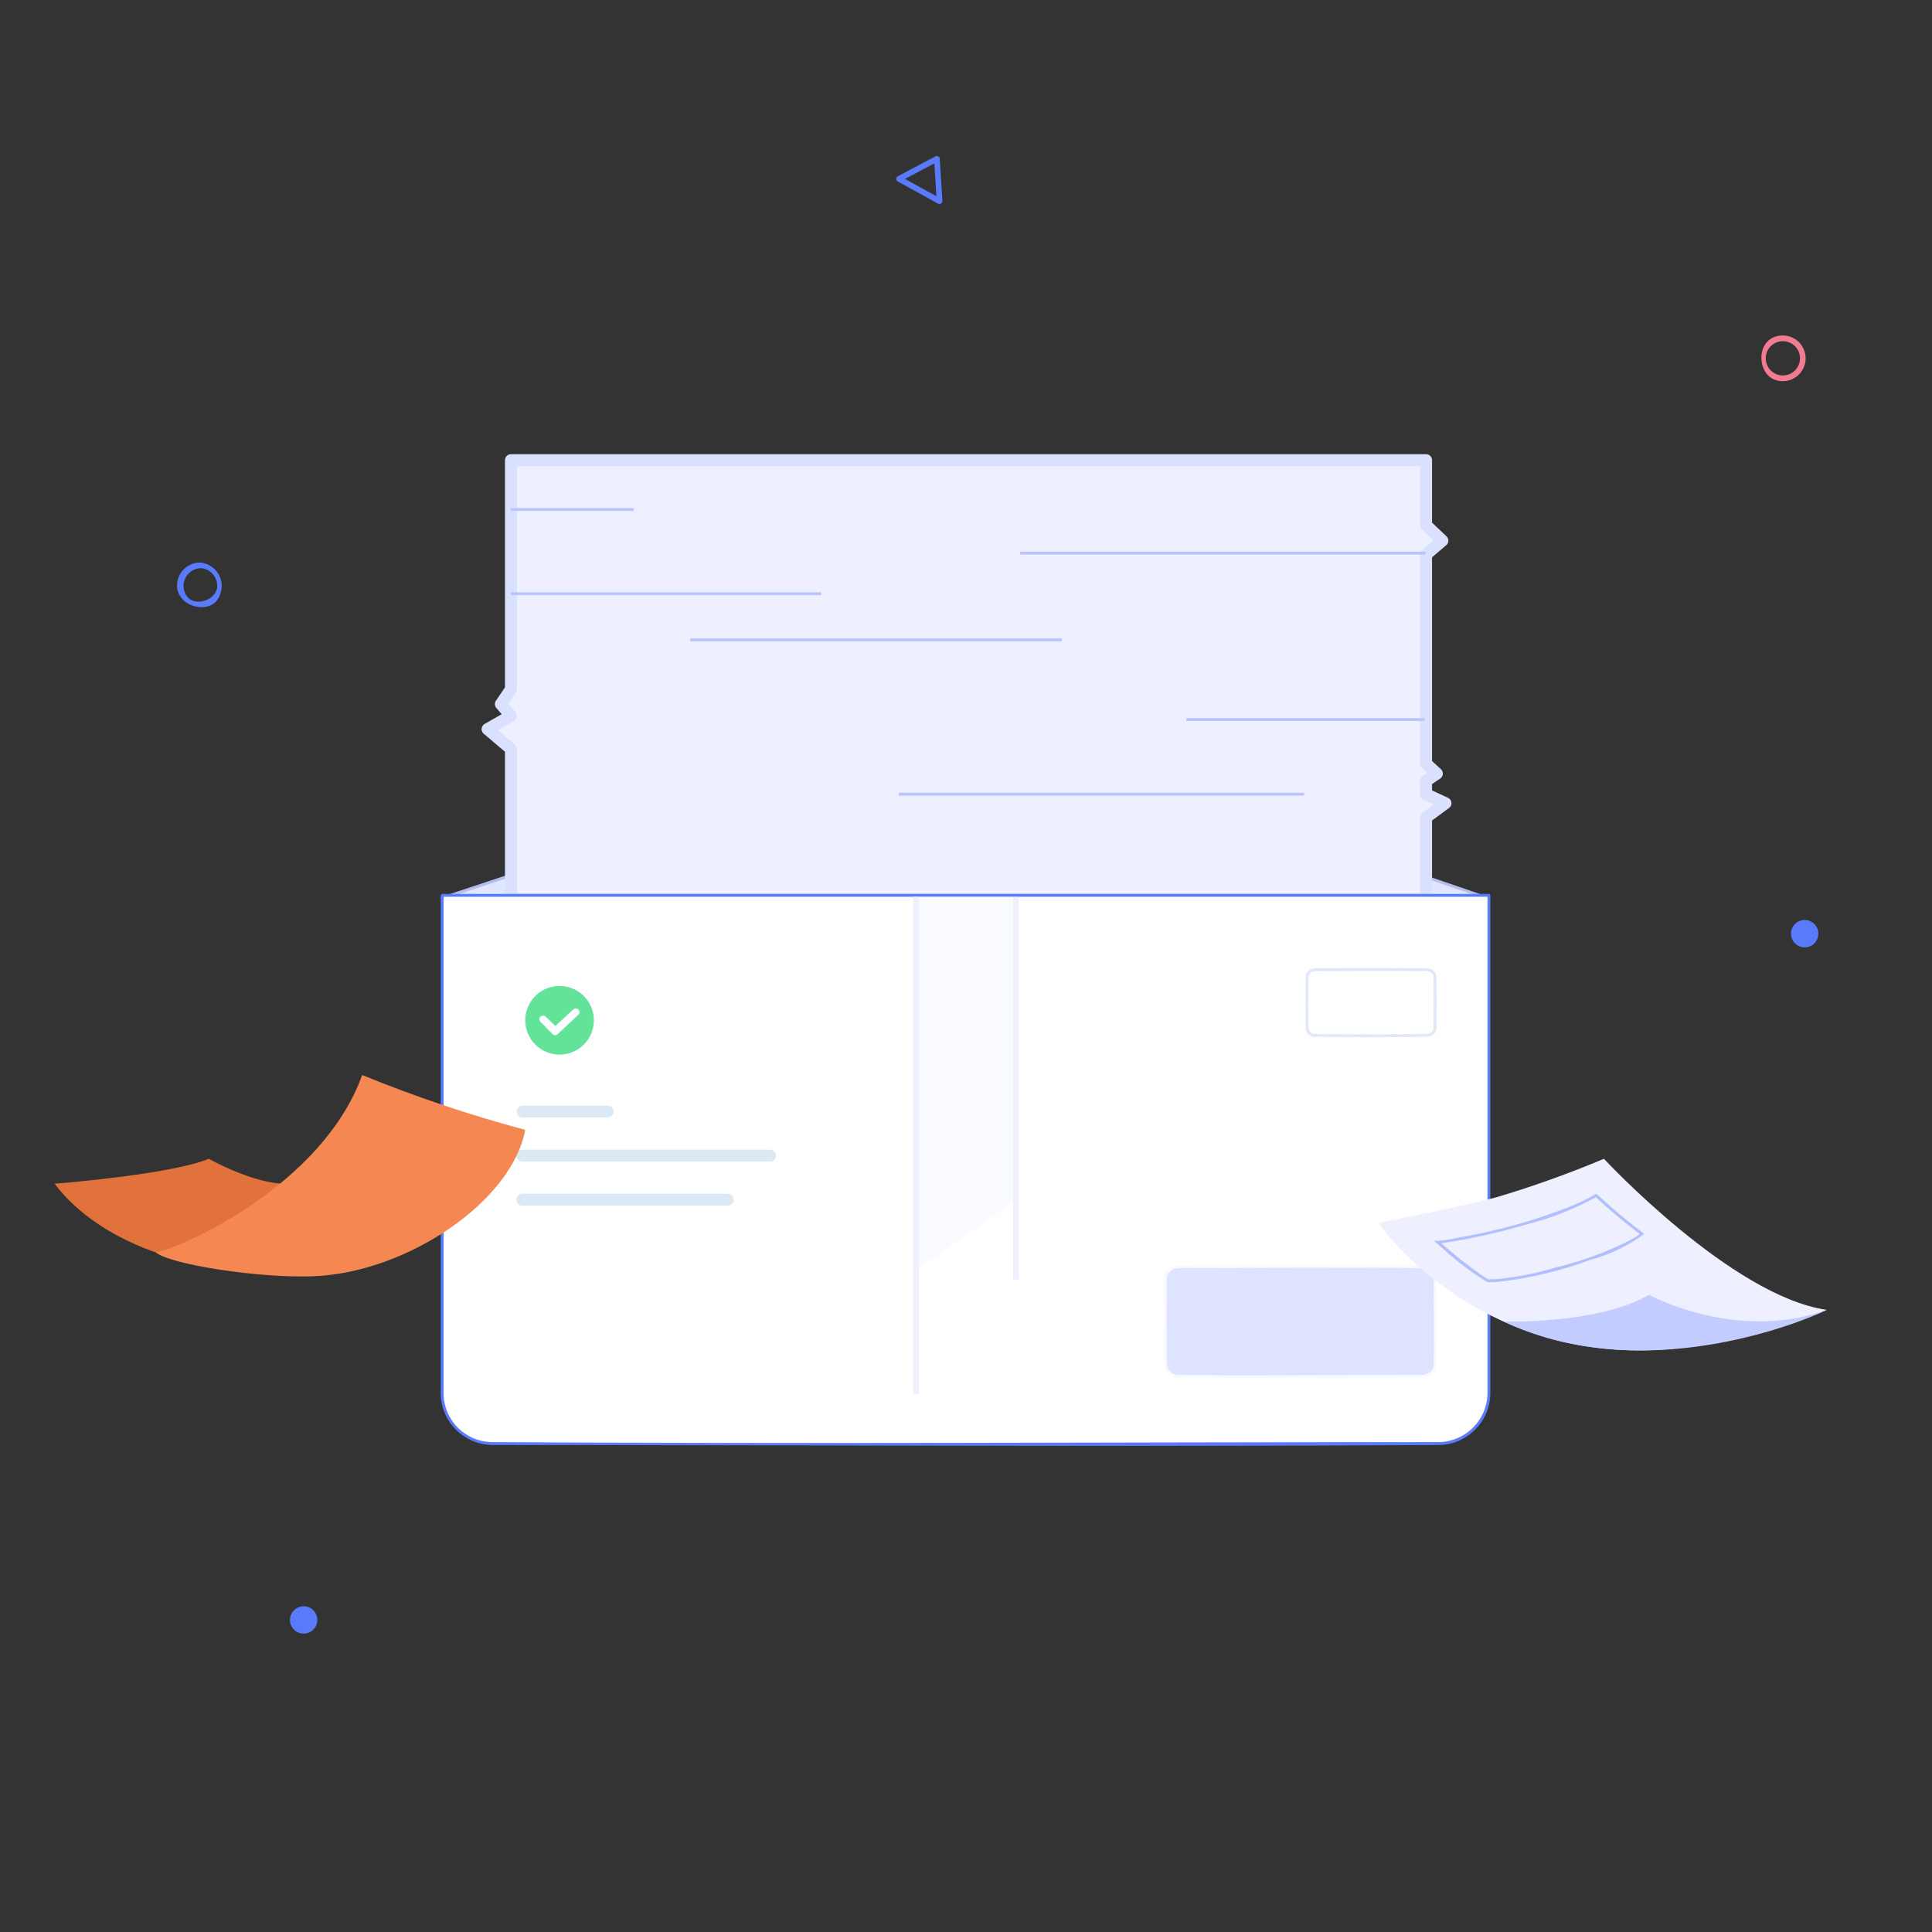 <svg xmlns="http://www.w3.org/2000/svg" width="160" height="160" viewBox="0 0 160 160">
    <rect x="0" y="0" width="160" height="160" fill="#333333" stroke="none"/>
    <g fill="none" fill-rule="evenodd">
        <g>
            <g>
                <path d="M0 0L160 0 160 160 0 160z" transform="translate(-99 -226) translate(99 226)"/>
                <g fill="#E1E6FF">
                    <path d="M11.804 0L0.004 3.92 86.615 3.92 75.215 0z" transform="translate(-99 -226) translate(99 226) translate(36.6 70.467)"/>
                </g>
                <g fill="#B3BFED">
                    <path d="M75.356.006l11.4 3.92.081.107-.073.113-.049.009H.106l-.109-.076.03-.13.044-.024 11.8-3.92.038-.006h63.4l.047.007zm-63.424.23L.842 3.919h85.173L75.299.236H11.932z" transform="translate(-99 -226) translate(99 226) translate(36.491 70.349)"/>
                </g>
                <g fill="#597AFA">
                    <path d="M3.379.002c.118.01.213.103.224.221l.22 3.512c0 .084-.043.162-.114.208-.07.045-.16.05-.236.014L.113 2.106c-.072-.045-.116-.123-.116-.208 0-.085.044-.163.116-.208L3.252.029c.09-.041.081-.027.127-.027zm-2.654 1.9l2.6 1.432-.17-2.717-2.43 1.285z" transform="translate(-99 -226) translate(99 226) translate(74.224 12.915)"/>
                </g>
                <g>
                    <g fill="#EEF0FF" stroke="#D9E1FF" stroke-linecap="round" stroke-linejoin="round" stroke-width=".99">
                        <path d="M77.722 0L1.935 0 1.935 18.97 1.101 20.196 1.935 21.174 -0.001 22.274 1.935 23.916 1.935 36.36 77.722 36.36 77.722 29.589 79.329 28.408 77.722 27.669 77.722 26.563 78.617 25.956 77.722 25.131 77.722 7.818 79.072 6.664 77.722 5.386z" transform="translate(-99 -226) translate(99 226) translate(40.379 38.11)"/>
                    </g>
                    <g fill="#B8C4FF" fill-rule="nonzero">
                        <path d="M1 0L1.236 0 1.236 25.707 1 25.707z" transform="translate(-99 -226) translate(99 226) translate(40.379 38.11) rotate(90 8.841 18.783)"/>
                    </g>
                    <g fill="#B8C4FF" fill-rule="nonzero">
                        <path d="M1 0L1.236 0 1.236 19.723 1 19.723z" transform="translate(-99 -226) translate(99 226) translate(40.379 38.11) rotate(90 28.62 48.982)"/>
                    </g>
                    <g fill="#B8C4FF" fill-rule="nonzero">
                        <path d="M1 0L1.236 0 1.236 30.777 1 30.777z" transform="translate(-99 -226) translate(99 226) translate(40.379 38.11) rotate(90 16.893 30.658)"/>
                    </g>
                    <g fill="#B8C4FF" fill-rule="nonzero">
                        <path d="M1 0L1.236 0 1.236 10.198 1 10.198z" transform="translate(-99 -226) translate(99 226) translate(40.379 38.11) rotate(90 4.574 7.54)"/>
                    </g>
                    <g fill="#B8C4FF" fill-rule="nonzero">
                        <path d="M1 0L1.236 0 1.236 33.566 1 33.566z" transform="translate(-99 -226) translate(99 226) translate(40.379 38.11) rotate(90 20.542 47.082)"/>
                    </g>
                    <g fill="#B8C4FF" fill-rule="nonzero">
                        <path d="M1 0L1.236 0 1.236 33.566 1 33.566z" transform="translate(-99 -226) translate(99 226) translate(40.379 38.11) rotate(90 35.551 42.13)"/>
                    </g>
                </g>
                <g fill="#597AFA">
                    <path d="M1.916 0c.74.066 1.378.544 1.65 1.235.27.69.129 1.475-.368 2.027-1.1 1.046-3.494.118-3.168-1.7C.2.655.993-.001 1.916 0zm-.042.473C1.317.524.837.886.636 1.408c-.2.522-.089 1.112.29 1.524.895.836 3.006-.128 2.239-1.67C2.923.772 2.421.463 1.874.47v.003z" transform="translate(-99 -226) translate(99 226) translate(14.662 46.586)"/>
                </g>
                <g fill="#F37B90">
                    <path d="M1.792 0c.762.009 1.445.473 1.732 1.179.287.706.123 1.515-.416 2.053-.54.539-1.349.701-2.054.413-1.51-.616-1.5-3.6.69-3.645h.048zM1.75.473C.972.488.351 1.127.359 1.905c.007.779.64 1.406 1.419 1.406.778 0 1.41-.627 1.418-1.406.008-.778-.613-1.417-1.391-1.432H1.75z" transform="translate(-99 -226) translate(99 226) translate(145.872 27.782)"/>
                </g>
                <g fill="#597AFA" fill-rule="nonzero" transform="translate(-99 -226) translate(99 226) translate(24.014 133.023)">
                    <ellipse cx="1.133" cy="1.134" rx="1.133" ry="1.134"/>
                </g>
                <g>
                    <path d="M1.378 0c1.184.023 1.965 2.018.516 2.632C.842 3.078-.62 1.674.284.524.55.192.952-.001 1.378 0zm-.029.473C.887.477.504.829.461 1.289c-.044.46.268.877.72.967.453.09.9-.178 1.036-.619.07-.273.012-.563-.157-.789C1.892.622 1.63.485 1.35.473z" transform="translate(-99 -226) translate(99 226) translate(23.788 132.786)"/>
                </g>
                <g fill="#597AFA" fill-rule="nonzero" transform="translate(-99 -226) translate(99 226) translate(148.323 76.189)">
                    <ellipse cx="1.133" cy="1.134" rx="1.133" ry="1.134"/>
                </g>
                <g>
                    <path d="M2.382 0c1.188.022 1.938 2.03.516 2.632-.504.213-1.087.106-1.482-.272C1.02 1.98.889 1.403 1.08.89c.192-.512.67-.862 1.217-.888L2.382 0zm-.029.473c-.78.015-1.268 1.33-.338 1.724.787.333 1.8-1.058.776-1.615-.134-.073-.285-.11-.438-.109z" transform="translate(-99 -226) translate(99 226) translate(147.092 75.952)"/>
                </g>
                <g fill="#FFF">
                    <path d="M86.689 0H0v41.325c.002 2.251 1.828 4.076 4.079 4.075h78.526c2.255-.001 4.082-1.83 4.083-4.084L86.689 0z" transform="translate(-99 -226) translate(99 226) translate(36.618 74.148)"/>
                </g>
                <g fill="#597AFA">
                    <path d="M86.853.009c.041.021.069.062.073.108v41.322c-.063 2.274-1.877 4.11-4.15 4.2-26.193.164-52.386 0-78.579 0-2.293-.064-4.136-1.907-4.2-4.2V.119l.077-.11L.119 0h86.689l.045.009zM.238.236v41.31c.108 2.103 1.804 3.775 3.908 3.854 26.193.164 52.386 0 78.578 0 2.16-.07 3.896-1.805 3.966-3.966V.236H.238z" transform="translate(-99 -226) translate(99 226) translate(36.499 74.029)"/>
                </g>
                <g fill="#DEE4FF">
                    <path d="M22.342 1.027c0-.567-.46-1.026-1.026-1.026H1.026C.459.001 0 .461 0 1.027v7.022c0 .567.46 1.026 1.026 1.026h20.29c.567 0 1.026-.46 1.026-1.026V1.027z" transform="translate(-99 -226) translate(99 226) translate(96.516 104.904)"/>
                </g>
                <g fill="#F9FAFF">
                    <path d="M21.474.066c.602.032 1.082.513 1.114 1.115.037 2.351 0 4.7 0 7.053-.019.613-.503 1.109-1.115 1.143-6.773.088-13.547 0-20.32 0C.541 9.357.046 8.873.01 8.262c-.025-2.351 0-4.7 0-7.052C.028.597.512.1 1.125.066c6.783-.088 13.566-.088 20.349 0zM1.156.302c-.485.017-.878.4-.908.884-.025 2.357-.025 4.713 0 7.07.029.476.408.855.884.884 6.77.087 13.542 0 20.312 0 .488-.01.884-.397.908-.884.037-2.349 0-4.7 0-7.045-.017-.485-.4-.878-.884-.908C14.698.215 7.927.302 1.156.302z" transform="translate(-99 -226) translate(99 226) translate(96.387 104.72)"/>
                </g>
                <g fill="#E1E6FF">
                    <path d="M10.132.031c.385.02.694.328.714.713.012 1.414.012 2.828 0 4.242-.023.384-.33.69-.714.713-3.133.04-6.267.04-9.4 0-.384-.023-.69-.329-.713-.713-.023-1.414-.023-2.828 0-4.242C.042.36.348.054.732.031c3.133-.038 6.266-.038 9.4 0zM.75.267C.483.274.266.484.25.75.227 2.16.227 3.57.25 4.98c.015.26.223.468.483.483 3.13.04 6.259.04 9.389 0 .26-.015.468-.223.483-.483.012-1.41.012-2.82 0-4.23-.015-.26-.223-.468-.483-.483-3.121-.04-6.246 0-9.375 0H.75z" transform="translate(-99 -226) translate(99 226) translate(108.116 80.164)"/>
                </g>
                <g fill="#F7F8FF" fill-opacity=".6">
                    <path d="M31.026 0L0 0 6.058 8.625 31.026 8.625z" transform="translate(-99 -226) translate(99 226) rotate(-90 90.503 14.803)"/>
                </g>
                <g>
                    <path d="M32.884 9.677c-.075.467-.467.818-.94.84H6.976c-.317.047-.629-.114-.774-.4L.144 1.489C-.035 1.196-.048.831.111.526.269.221.575.022.918 0h31.026c.51.027.92.435.946.946V9.57l-.006.107zm-.94-8.731H.918L6.976 9.57h24.968V.946z" transform="translate(-99 -226) translate(99 226) rotate(-90 90.488 15.734)"/>
                </g>
                <g fill="#DAE9F4" fill-rule="nonzero">
                    <path d="M7.534 1.987H.497c-.273 0-.493-.22-.493-.494 0-.272.22-.493.493-.493h7.037c.273 0 .494.22.494.494 0 .272-.221.493-.494.493z" transform="translate(-99 -226) translate(99 226) translate(42.783 90.562)"/>
                </g>
                <g fill="#DAE9F4" fill-rule="nonzero">
                    <path d="M21.005 1.986H.493C.22 1.986 0 1.766 0 1.492 0 1.22.22 1 .492 1h20.512c.273 0 .494.22.494.493s-.221.494-.494.494z" transform="translate(-99 -226) translate(99 226) translate(42.766 94.209)"/>
                </g>
                <g fill="#DAE9F4" fill-rule="nonzero">
                    <path d="M17.488 1.987H.493C.22 1.987 0 1.767 0 1.493 0 1.222.22 1 .492 1h16.995c.273 0 .494.22.494.494 0 .272-.221.493-.494.493z" transform="translate(-99 -226) translate(99 226) translate(42.77 97.857)"/>
                </g>
                <g fill-rule="nonzero">
                    <g fill="#63E299">
                        <path d="M5.517 3.804c-.389 1.082-1.391 1.823-2.54 1.878C1.83 5.737.762 5.094.272 4.054-.219 3.014-.034 1.78.74.93 1.514.08 2.723-.22 3.805.169 5.281.7 6.048 2.327 5.517 3.804z" transform="translate(-99 -226) translate(99 226) translate(43.499 81.653)"/>
                    </g>
                    <g fill="#FFF">
                        <path d="M.066 1.078l1 1.018c.054.068.135.11.221.114.087.005.172-.03.232-.092L3.234.511C3.35.391 3.346.2 3.226.084c-.12-.116-.311-.112-.427.008L1.324 1.45.541.702C.437.572.247.55.116.654c-.13.103-.152.293-.048.424H.066z" transform="translate(-99 -226) translate(99 226) translate(43.499 81.653) translate(1.172 1.866)"/>
                    </g>
                </g>
                <g fill="#EEF0FF" fill-rule="nonzero">
                    <path d="M1 0L1.473 0 1.473 41.154 1 41.154z" transform="translate(-99 -226) translate(99 226) translate(74.624 74.269)"/>
                </g>
                <g fill="#EEF0FF" fill-rule="nonzero">
                    <path d="M1 0L1.473 0 1.473 31.659 1 31.659z" transform="translate(-99 -226) translate(99 226) translate(82.904 74.301)"/>
                </g>
                <g fill="#E2723B">
                    <path d="M.995 2.068S10.626 1.316 13.763 0c0 0 3.709 2.12 6.475 2.068-2.607 3.331-9.764 6.025-9.764 6.025S4.404 6.613.995 2.068z" transform="translate(-99 -226) translate(99 226) translate(3.532 95.963)"/>
                </g>
                <g>
                    <path d="M13.059.034c1.536.892 3.205 1.533 4.943 1.9.471.095.951.143 1.432.143h.281c-1.323 1.55-2.932 2.83-4.738 3.773-1.69.968-3.452 1.804-5.271 2.5-1.215-.322-2.395-.766-3.521-1.325-2.347-1.072-4.408-2.682-6.016-4.7L.001 2.1c3.647-.225 7.274-.711 10.852-1.455.733-.154 1.451-.37 2.148-.644.02.01.04.02.058.033zm-.094.237c-1.567.553-3.19.93-4.84 1.126-2.533.4-5.092.683-7.65.9H.448c2.37 2.87 5.601 4.901 9.215 5.793l.031.008c3.12-1.079 6.02-2.709 8.564-4.812.344-.3.664-.624.959-.972 0 0-.346-.014-.629-.048-1.963-.302-3.85-.975-5.561-1.983 0 0-.032-.025-.062-.012z" transform="translate(-99 -226) translate(99 226) translate(4.308 95.832)"/>
                </g>
                <g fill="#F58852">
                    <path d="M17.103-.005c4.4 1.799 8.908 3.315 13.5 4.541-1.059 5.847-9.687 11.814-17.529 12.125-4.52.179-11.924-.983-13.076-1.988 2.1-.3 13.834-5.56 17.105-14.678z" transform="translate(-99 -226) translate(99 226) translate(12.891 89.033)"/>
                </g>
                <g>
                    <path d="M17.514.083c4.376 1.854 8.89 3.367 13.5 4.524l-.031.18c-.543 2.765-2.473 5.1-4.713 6.973-3.808 3.218-8.594 5.05-13.578 5.2-2.56.009-5.115-.207-7.637-.644-1.52-.164-3.011-.542-4.426-1.123-.15-.067-.29-.152-.418-.254l-.215-.18c1.464-.303 2.87-.836 4.168-1.579 3.529-1.731 6.704-4.105 9.363-7 1.607-1.748 2.869-3.783 3.719-6l.059-.169c.074.016.141.043.209.072zm-.082.274c-1.523 3.665-4.008 6.85-7.193 9.219-2.567 2.078-5.44 3.747-8.516 4.948-.36.14-.727.26-1.1.357l-.047.013c.805.396 1.665.67 2.551.811 4.738 1.051 9.752 1.586 14.354.345 3.95-1.034 7.534-3.143 10.355-6.094 1.417-1.42 2.42-3.199 2.9-5.146l.006-.024-.279-.066C26.11 3.584 21.843 2.144 17.692.409l-.244-.1c-.006.018-.01.033-.016.045v.003z" transform="translate(-99 -226) translate(99 226) translate(12.617 88.877)"/>
                </g>
                <g fill="#EEF0FF">
                    <path d="M18.656 0c-2.89 1.214-5.844 2.272-8.848 3.169-3.121.844-9.809 2.12-9.809 2.12.012.21 9.23 13.175 26.871 10.106 3.529-.482 6.973-1.453 10.234-2.886C29.23 11.383 18.656 0 18.656 0z" transform="translate(-99 -226) translate(99 226) translate(114.176 95.967)"/>
                </g>
                <g>
                    <path d="M18.912.088c3.275 3.545 6.976 6.67 11.018 9.307 2.172 1.53 4.638 2.592 7.242 3.119l.045.005.447.067c-3.869 1.7-7.97 2.813-12.168 3.3-5.142.673-10.37-.082-15.113-2.181-3.8-1.678-7.153-4.226-9.789-7.437C.386 6.031.2 5.774.039 5.502L0 5.335c4.15-.683 8.25-1.637 12.275-2.858 2.17-.722 4.3-1.543 6.418-2.42l.131-.055c.031.027.06.055.088.086zm-.205.216c-3.312 1.438-6.733 2.608-10.232 3.5-2.656.627-5.34 1.165-8.02 1.682l-.133.028c.903 1.259 1.96 2.4 3.143 3.4 4.906 4.372 11.213 6.847 17.783 6.976 1.41.02 2.821-.06 4.221-.239 3.912-.432 7.742-1.424 11.371-2.947 0 0-.2-.033-.41-.083-2.626-.694-5.101-1.868-7.3-3.463-3.77-2.556-7.24-5.527-10.346-8.857-.026-.002-.052-.001-.077.004V.304z" transform="translate(-99 -226) translate(99 226) translate(114.037 95.828)"/>
                </g>
                <g fill="#C2CCFF">
                    <path d="M0 2.204s7.689.277 12.053-2.2c0 0 7.346 3.966 14.727 1.225-.124.14-14.368 6.833-26.78.975z" transform="translate(-99 -226) translate(99 226) translate(124.51 107.236)"/>
                </g>
                <g>
                    <path d="M12.699.04c1.504.755 3.098 1.314 4.744 1.664 3.234.791 6.627.644 9.78-.425l.6-.22-.39.39c-.042.03-.087.055-.134.075-1.356.647-2.765 1.178-4.212 1.586C15.754 5.351 7.663 5.768.597 2.477l-.593-.28c3.406.19 6.82-.19 10.1-1.127.819-.25 1.611-.578 2.366-.982l.155-.09c.022.016.048.028.074.042zm-.121.254C10.096 1.507 7.39 2.195 4.63 2.316c-1.142.1-2.289.147-3.432.147h-.064C7.122 5.106 14.075 5.08 20.39 3.593c1.732-.406 3.436-.926 5.1-1.557-3.83.78-7.807.39-11.412-1.121-.486-.191-.963-.4-1.425-.633.003.001.01-.034-.075.012z" transform="translate(-99 -226) translate(99 226) translate(123.941 107.103)"/>
                </g>
                <g fill="#8BA0FF" fill-opacity=".61">
                    <path d="M13.558.115c1.223 1.139 2.505 2.212 3.84 3.217-1.325.988-2.826 1.714-4.424 2.138-2.481.927-5.067 1.545-7.7 1.838-.25.023-.502.032-.753.028-.073-.007-.143-.029-.207-.064-1.414-.88-2.736-1.9-3.947-3.044l-.095-.083-.277-.241.33.006c.543-.046 1.082-.132 1.612-.258 3.277-.545 6.485-1.443 9.568-2.68.603-.253 1.188-.544 1.754-.871l.173-.1c.047.039.086.079.126.114zm-.172.188c-1.807.986-3.732 1.741-5.728 2.246C5.36 3.225 3.02 3.747.652 4.11l-.048.006c1.014.897 2.073 1.742 3.173 2.532.23.163.468.313.714.449 0 0 .316 0 .529-.007 1.73-.154 3.439-.485 5.1-.99 2.126-.508 4.185-1.267 6.132-2.261.27-.145.528-.31.772-.495l-.412-.323c-1.075-.855-2.157-1.72-3.156-2.675-.002.001-.036-.058-.07-.039V.303z" transform="translate(-99 -226) translate(99 226) translate(118.767 98.853)"/>
                </g>
            </g>
        </g>
    </g>
</svg>
